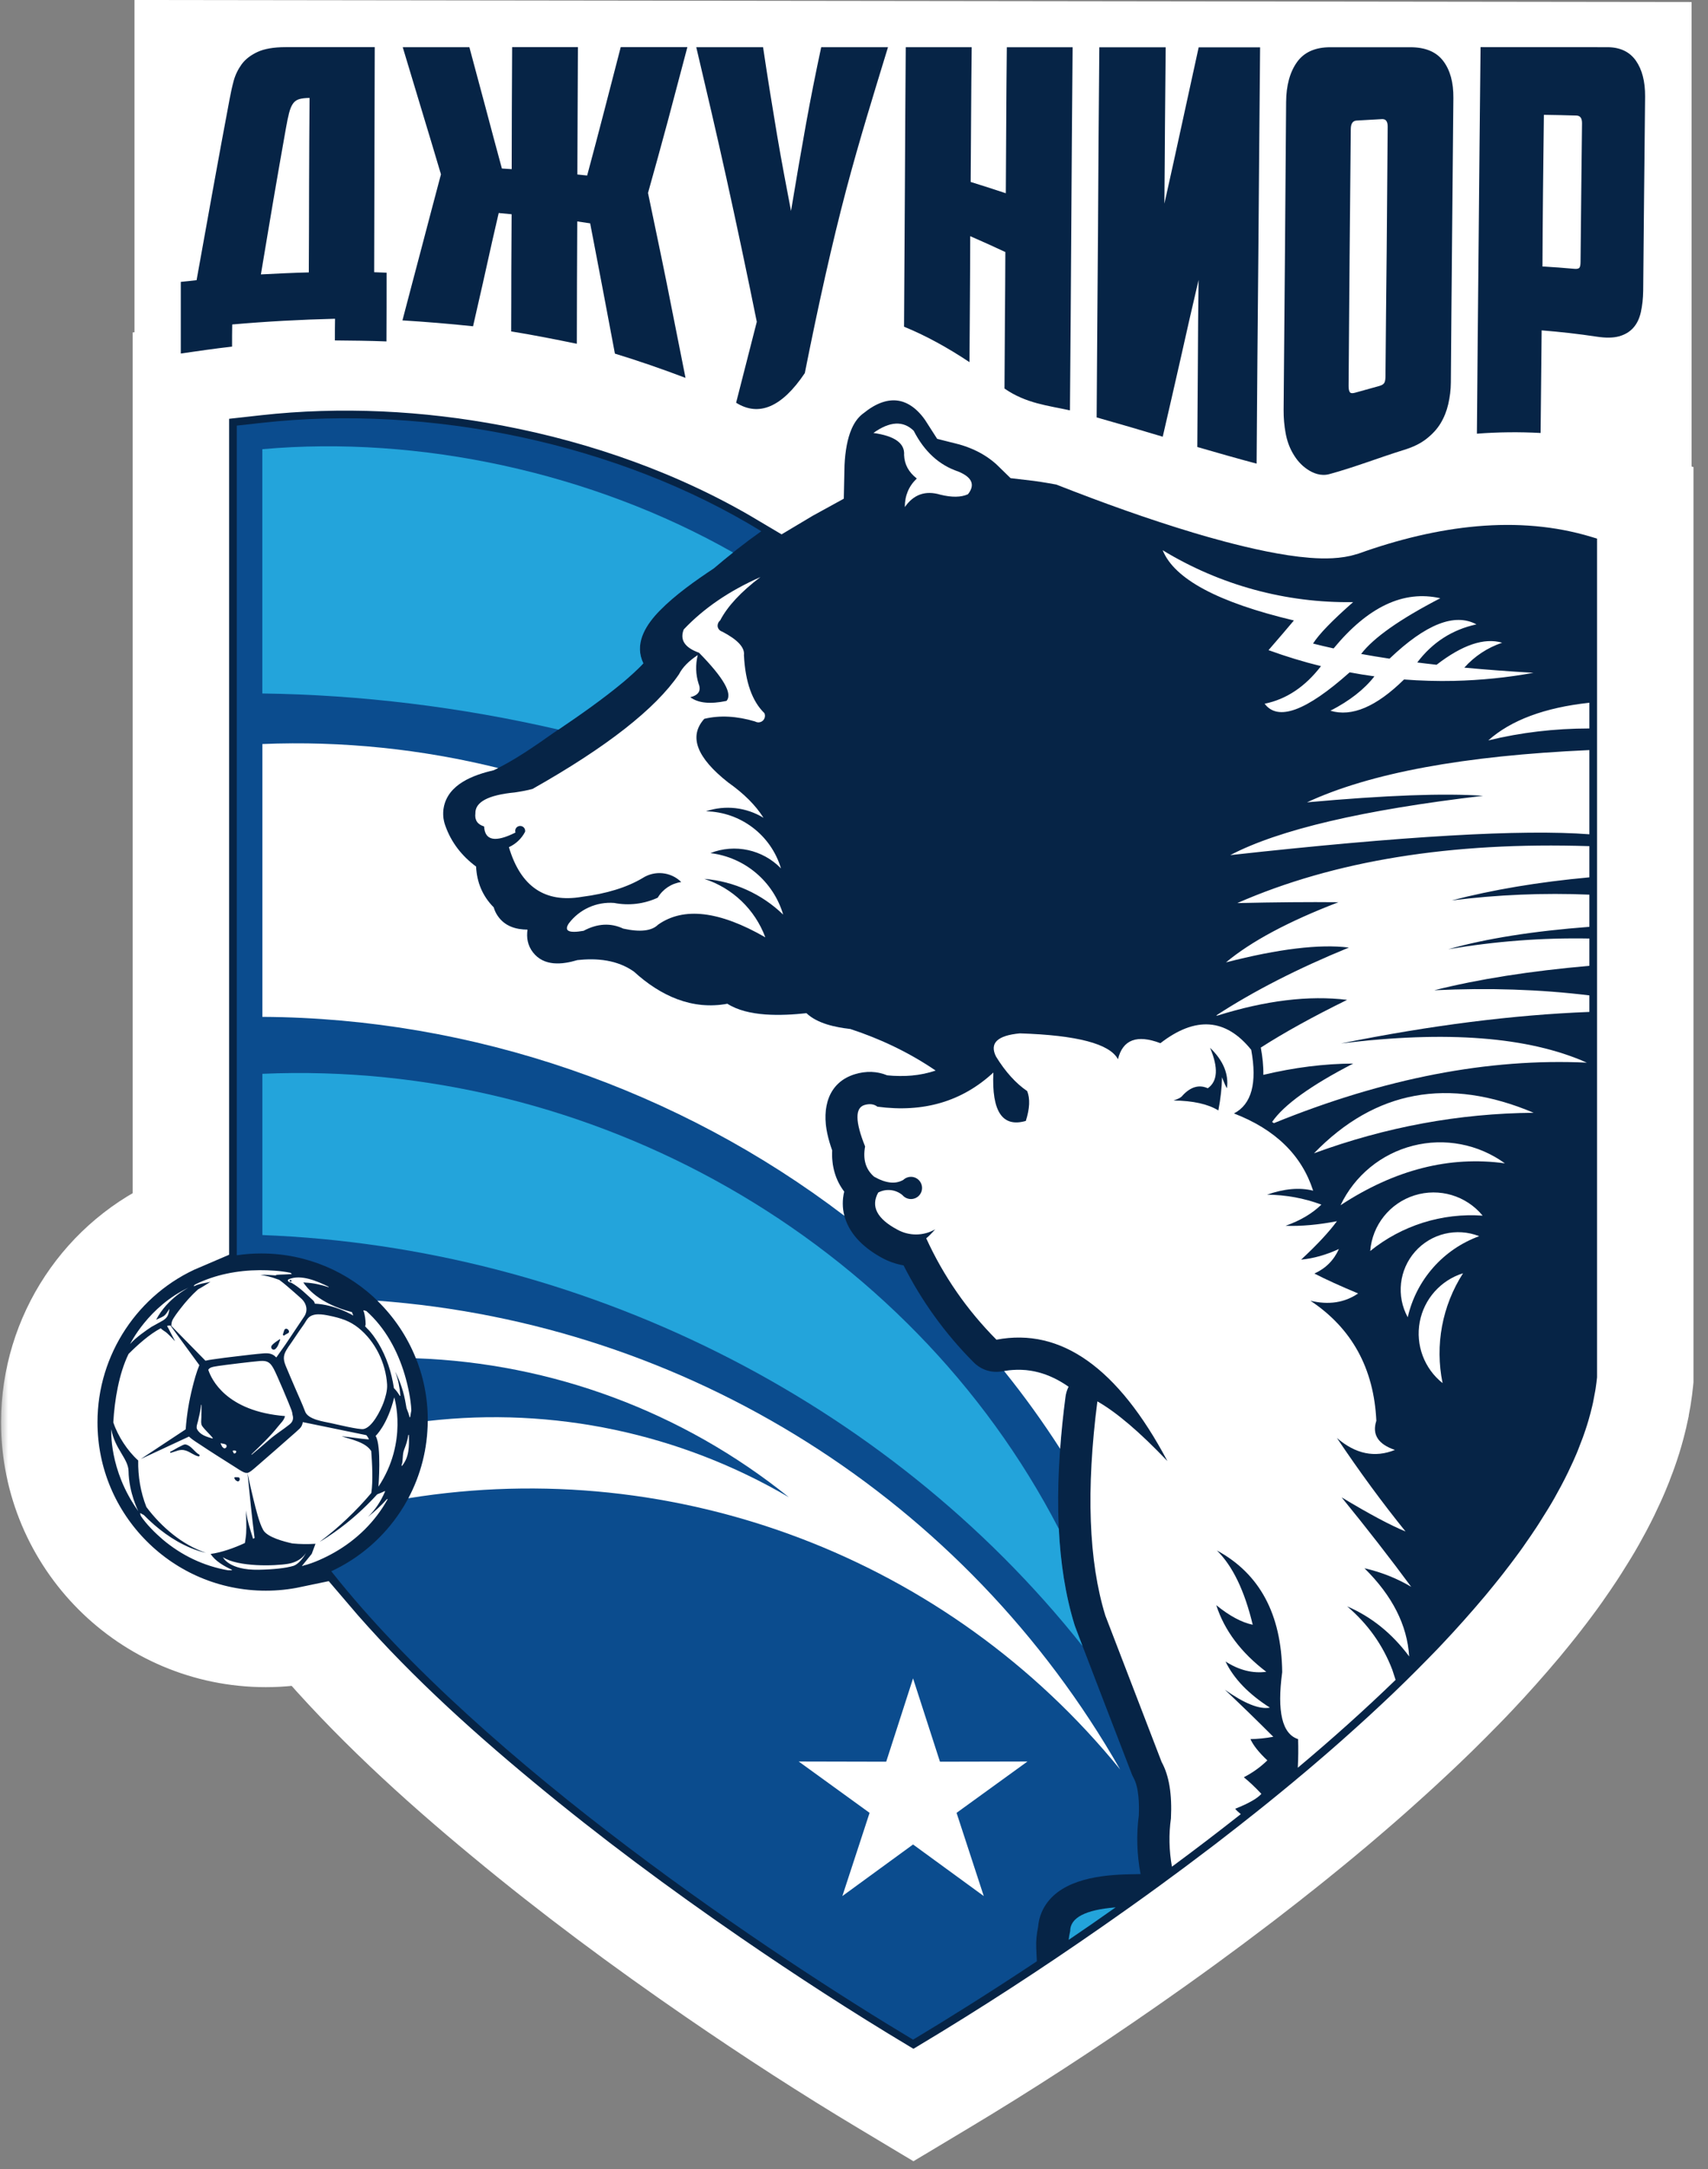 <svg width="104" height="132" viewBox="0 0 104 132" fill="none" xmlns="http://www.w3.org/2000/svg">
<rect x="0" y="0" width="104" height="132" fill="#808080" stroke="none"/>
<path d="M103 0.125V33.207L8.188 31.465V0L103 0.125Z" fill="white"/>
<mask id="path-2-outside-1_501_984" maskUnits="userSpaceOnUse" x="0" y="18.428" width="104" height="114" fill="black">
<rect fill="white" y="18.428" width="104" height="114"/>
<path fill-rule="evenodd" clip-rule="evenodd" d="M18.912 99.454C18.016 99.642 17.103 99.738 16.187 99.738C8.905 99.738 3 93.833 3 86.551C3 81.241 6.189 76.469 11.015 74.417V22.859L15.555 22.354C20.732 21.777 26.037 22.047 31.15 23.018C36.878 24.105 42.557 26.111 47.584 29.1C47.879 28.923 48.175 28.755 48.477 28.59C48.52 26.421 49.007 24.117 50.862 22.766C53.674 20.545 57.002 21.145 58.912 24.143C60.405 24.517 61.768 25.218 62.869 26.297C63.519 26.372 64.168 26.476 64.811 26.595L65.13 26.653L65.432 26.772C68.104 27.821 70.823 28.804 73.575 29.627C75.311 30.146 80.03 31.471 81.764 30.914C86.892 29.085 92.46 28.259 97.765 29.868L100.18 30.601V83.966L100.162 84.139C100.136 84.4 100.102 84.664 100.061 84.922C100.049 84.986 100.041 85.047 100.032 85.111C99.989 85.363 99.942 85.612 99.893 85.861V85.864C99.838 86.125 99.774 86.386 99.707 86.647C99.69 86.708 99.675 86.772 99.658 86.835C99.591 87.079 99.525 87.32 99.449 87.56L99.441 87.586C99.362 87.841 99.275 88.094 99.186 88.346C99.165 88.407 99.142 88.47 99.119 88.531C99.032 88.769 98.939 89.007 98.846 89.244L98.844 89.253C98.742 89.511 98.629 89.769 98.516 90.024C98.49 90.085 98.461 90.143 98.435 90.204C98.328 90.442 98.217 90.676 98.104 90.911L98.099 90.92C97.974 91.181 97.841 91.436 97.707 91.691L97.626 91.845C97.501 92.079 97.371 92.311 97.243 92.543L97.232 92.564C97.09 92.819 96.942 93.065 96.791 93.314C96.756 93.372 96.722 93.43 96.684 93.488C96.545 93.717 96.403 93.943 96.258 94.169L96.246 94.19C96.087 94.442 95.921 94.691 95.753 94.938L95.649 95.094C95.492 95.323 95.336 95.549 95.177 95.775L95.162 95.799C94.988 96.048 94.805 96.294 94.623 96.538L94.507 96.694C94.342 96.918 94.174 97.135 94.005 97.352L93.971 97.399C93.785 97.642 93.594 97.88 93.402 98.118L93.272 98.28C93.098 98.497 92.921 98.709 92.744 98.924L92.701 98.976C92.504 99.213 92.301 99.451 92.098 99.683L91.953 99.851C91.773 100.06 91.591 100.266 91.408 100.471L91.344 100.544C91.138 100.776 90.93 101.005 90.721 101.234L90.556 101.414C90.376 101.611 90.191 101.808 90.008 102.002L89.915 102.101C89.704 102.327 89.492 102.547 89.275 102.767L89.083 102.964C88.903 103.15 88.718 103.335 88.535 103.518L88.425 103.631C88.211 103.849 87.993 104.06 87.776 104.275C87.7 104.347 87.628 104.42 87.553 104.495C87.373 104.672 87.193 104.846 87.01 105.02C86.961 105.066 86.915 105.112 86.866 105.159C86.651 105.362 86.436 105.565 86.222 105.768C86.135 105.849 86.048 105.93 85.961 106.011C85.799 106.165 85.634 106.315 85.468 106.469C85.384 106.547 85.3 106.626 85.216 106.701C85.019 106.881 84.819 107.063 84.619 107.243C84.523 107.33 84.428 107.414 84.335 107.498C84.175 107.64 84.019 107.782 83.859 107.924C83.758 108.014 83.657 108.101 83.558 108.191C83.37 108.356 83.181 108.521 82.993 108.687C82.883 108.782 82.775 108.878 82.665 108.971C82.526 109.09 82.39 109.208 82.251 109.327C82.097 109.461 81.941 109.591 81.787 109.724C81.636 109.852 81.483 109.98 81.332 110.11C81.21 110.211 81.088 110.313 80.966 110.414C80.848 110.513 80.729 110.614 80.61 110.713C80.404 110.884 80.201 111.052 79.995 111.22C79.882 111.313 79.766 111.406 79.653 111.499C79.514 111.612 79.375 111.728 79.236 111.838C79.14 111.913 79.047 111.988 78.958 112.064C78.7 112.27 78.445 112.475 78.186 112.681L77.972 112.849C77.813 112.977 77.65 113.104 77.491 113.229L77.294 113.386C76.978 113.632 76.662 113.878 76.346 114.122L76.276 114.177C76.099 114.313 75.923 114.45 75.746 114.586L75.636 114.67C75.094 115.081 74.551 115.493 74.006 115.899L73.969 115.928C72.888 116.731 71.8 117.528 70.702 118.308L70.348 118.56C70.203 118.662 70.058 118.763 69.916 118.864L69.554 119.12C69.368 119.25 69.186 119.378 69 119.508L68.78 119.662C65.061 122.253 61.258 124.729 57.367 127.056L55.619 128.103L53.871 127.056C50.32 124.932 46.847 122.679 43.438 120.337C39.035 117.311 34.733 114.122 30.62 110.71C26.454 107.266 22.408 103.564 18.912 99.454Z"/>
</mask>
<path fill-rule="evenodd" clip-rule="evenodd" d="M18.912 99.454C18.016 99.642 17.103 99.738 16.187 99.738C8.905 99.738 3 93.833 3 86.551C3 81.241 6.189 76.469 11.015 74.417V22.859L15.555 22.354C20.732 21.777 26.037 22.047 31.15 23.018C36.878 24.105 42.557 26.111 47.584 29.1C47.879 28.923 48.175 28.755 48.477 28.59C48.52 26.421 49.007 24.117 50.862 22.766C53.674 20.545 57.002 21.145 58.912 24.143C60.405 24.517 61.768 25.218 62.869 26.297C63.519 26.372 64.168 26.476 64.811 26.595L65.13 26.653L65.432 26.772C68.104 27.821 70.823 28.804 73.575 29.627C75.311 30.146 80.03 31.471 81.764 30.914C86.892 29.085 92.46 28.259 97.765 29.868L100.18 30.601V83.966L100.162 84.139C100.136 84.4 100.102 84.664 100.061 84.922C100.049 84.986 100.041 85.047 100.032 85.111C99.989 85.363 99.942 85.612 99.893 85.861V85.864C99.838 86.125 99.774 86.386 99.707 86.647C99.69 86.708 99.675 86.772 99.658 86.835C99.591 87.079 99.525 87.32 99.449 87.56L99.441 87.586C99.362 87.841 99.275 88.094 99.186 88.346C99.165 88.407 99.142 88.47 99.119 88.531C99.032 88.769 98.939 89.007 98.846 89.244L98.844 89.253C98.742 89.511 98.629 89.769 98.516 90.024C98.49 90.085 98.461 90.143 98.435 90.204C98.328 90.442 98.217 90.676 98.104 90.911L98.099 90.92C97.974 91.181 97.841 91.436 97.707 91.691L97.626 91.845C97.501 92.079 97.371 92.311 97.243 92.543L97.232 92.564C97.09 92.819 96.942 93.065 96.791 93.314C96.756 93.372 96.722 93.43 96.684 93.488C96.545 93.717 96.403 93.943 96.258 94.169L96.246 94.19C96.087 94.442 95.921 94.691 95.753 94.938L95.649 95.094C95.492 95.323 95.336 95.549 95.177 95.775L95.162 95.799C94.988 96.048 94.805 96.294 94.623 96.538L94.507 96.694C94.342 96.918 94.174 97.135 94.005 97.352L93.971 97.399C93.785 97.642 93.594 97.88 93.402 98.118L93.272 98.28C93.098 98.497 92.921 98.709 92.744 98.924L92.701 98.976C92.504 99.213 92.301 99.451 92.098 99.683L91.953 99.851C91.773 100.06 91.591 100.266 91.408 100.471L91.344 100.544C91.138 100.776 90.93 101.005 90.721 101.234L90.556 101.414C90.376 101.611 90.191 101.808 90.008 102.002L89.915 102.101C89.704 102.327 89.492 102.547 89.275 102.767L89.083 102.964C88.903 103.15 88.718 103.335 88.535 103.518L88.425 103.631C88.211 103.849 87.993 104.06 87.776 104.275C87.7 104.347 87.628 104.42 87.553 104.495C87.373 104.672 87.193 104.846 87.01 105.02C86.961 105.066 86.915 105.112 86.866 105.159C86.651 105.362 86.436 105.565 86.222 105.768C86.135 105.849 86.048 105.93 85.961 106.011C85.799 106.165 85.634 106.315 85.468 106.469C85.384 106.547 85.3 106.626 85.216 106.701C85.019 106.881 84.819 107.063 84.619 107.243C84.523 107.33 84.428 107.414 84.335 107.498C84.175 107.64 84.019 107.782 83.859 107.924C83.758 108.014 83.657 108.101 83.558 108.191C83.37 108.356 83.181 108.521 82.993 108.687C82.883 108.782 82.775 108.878 82.665 108.971C82.526 109.09 82.39 109.208 82.251 109.327C82.097 109.461 81.941 109.591 81.787 109.724C81.636 109.852 81.483 109.98 81.332 110.11C81.21 110.211 81.088 110.313 80.966 110.414C80.848 110.513 80.729 110.614 80.61 110.713C80.404 110.884 80.201 111.052 79.995 111.22C79.882 111.313 79.766 111.406 79.653 111.499C79.514 111.612 79.375 111.728 79.236 111.838C79.14 111.913 79.047 111.988 78.958 112.064C78.7 112.27 78.445 112.475 78.186 112.681L77.972 112.849C77.813 112.977 77.65 113.104 77.491 113.229L77.294 113.386C76.978 113.632 76.662 113.878 76.346 114.122L76.276 114.177C76.099 114.313 75.923 114.45 75.746 114.586L75.636 114.67C75.094 115.081 74.551 115.493 74.006 115.899L73.969 115.928C72.888 116.731 71.8 117.528 70.702 118.308L70.348 118.56C70.203 118.662 70.058 118.763 69.916 118.864L69.554 119.12C69.368 119.25 69.186 119.378 69 119.508L68.78 119.662C65.061 122.253 61.258 124.729 57.367 127.056L55.619 128.103L53.871 127.056C50.32 124.932 46.847 122.679 43.438 120.337C39.035 117.311 34.733 114.122 30.62 110.71C26.454 107.266 22.408 103.564 18.912 99.454Z" fill="#062446"/>
<path fill-rule="evenodd" clip-rule="evenodd" d="M18.912 99.454C18.016 99.642 17.103 99.738 16.187 99.738C8.905 99.738 3 93.833 3 86.551C3 81.241 6.189 76.469 11.015 74.417V22.859L15.555 22.354C20.732 21.777 26.037 22.047 31.15 23.018C36.878 24.105 42.557 26.111 47.584 29.1C47.879 28.923 48.175 28.755 48.477 28.59C48.52 26.421 49.007 24.117 50.862 22.766C53.674 20.545 57.002 21.145 58.912 24.143C60.405 24.517 61.768 25.218 62.869 26.297C63.519 26.372 64.168 26.476 64.811 26.595L65.13 26.653L65.432 26.772C68.104 27.821 70.823 28.804 73.575 29.627C75.311 30.146 80.03 31.471 81.764 30.914C86.892 29.085 92.46 28.259 97.765 29.868L100.18 30.601V83.966L100.162 84.139C100.136 84.4 100.102 84.664 100.061 84.922C100.049 84.986 100.041 85.047 100.032 85.111C99.989 85.363 99.942 85.612 99.893 85.861V85.864C99.838 86.125 99.774 86.386 99.707 86.647C99.69 86.708 99.675 86.772 99.658 86.835C99.591 87.079 99.525 87.32 99.449 87.56L99.441 87.586C99.362 87.841 99.275 88.094 99.186 88.346C99.165 88.407 99.142 88.47 99.119 88.531C99.032 88.769 98.939 89.007 98.846 89.244L98.844 89.253C98.742 89.511 98.629 89.769 98.516 90.024C98.49 90.085 98.461 90.143 98.435 90.204C98.328 90.442 98.217 90.676 98.104 90.911L98.099 90.92C97.974 91.181 97.841 91.436 97.707 91.691L97.626 91.845C97.501 92.079 97.371 92.311 97.243 92.543L97.232 92.564C97.09 92.819 96.942 93.065 96.791 93.314C96.756 93.372 96.722 93.43 96.684 93.488C96.545 93.717 96.403 93.943 96.258 94.169L96.246 94.19C96.087 94.442 95.921 94.691 95.753 94.938L95.649 95.094C95.492 95.323 95.336 95.549 95.177 95.775L95.162 95.799C94.988 96.048 94.805 96.294 94.623 96.538L94.507 96.694C94.342 96.918 94.174 97.135 94.005 97.352L93.971 97.399C93.785 97.642 93.594 97.88 93.402 98.118L93.272 98.28C93.098 98.497 92.921 98.709 92.744 98.924L92.701 98.976C92.504 99.213 92.301 99.451 92.098 99.683L91.953 99.851C91.773 100.06 91.591 100.266 91.408 100.471L91.344 100.544C91.138 100.776 90.93 101.005 90.721 101.234L90.556 101.414C90.376 101.611 90.191 101.808 90.008 102.002L89.915 102.101C89.704 102.327 89.492 102.547 89.275 102.767L89.083 102.964C88.903 103.15 88.718 103.335 88.535 103.518L88.425 103.631C88.211 103.849 87.993 104.06 87.776 104.275C87.7 104.347 87.628 104.42 87.553 104.495C87.373 104.672 87.193 104.846 87.01 105.02C86.961 105.066 86.915 105.112 86.866 105.159C86.651 105.362 86.436 105.565 86.222 105.768C86.135 105.849 86.048 105.93 85.961 106.011C85.799 106.165 85.634 106.315 85.468 106.469C85.384 106.547 85.3 106.626 85.216 106.701C85.019 106.881 84.819 107.063 84.619 107.243C84.523 107.33 84.428 107.414 84.335 107.498C84.175 107.64 84.019 107.782 83.859 107.924C83.758 108.014 83.657 108.101 83.558 108.191C83.37 108.356 83.181 108.521 82.993 108.687C82.883 108.782 82.775 108.878 82.665 108.971C82.526 109.09 82.39 109.208 82.251 109.327C82.097 109.461 81.941 109.591 81.787 109.724C81.636 109.852 81.483 109.98 81.332 110.11C81.21 110.211 81.088 110.313 80.966 110.414C80.848 110.513 80.729 110.614 80.61 110.713C80.404 110.884 80.201 111.052 79.995 111.22C79.882 111.313 79.766 111.406 79.653 111.499C79.514 111.612 79.375 111.728 79.236 111.838C79.14 111.913 79.047 111.988 78.958 112.064C78.7 112.27 78.445 112.475 78.186 112.681L77.972 112.849C77.813 112.977 77.65 113.104 77.491 113.229L77.294 113.386C76.978 113.632 76.662 113.878 76.346 114.122L76.276 114.177C76.099 114.313 75.923 114.45 75.746 114.586L75.636 114.67C75.094 115.081 74.551 115.493 74.006 115.899L73.969 115.928C72.888 116.731 71.8 117.528 70.702 118.308L70.348 118.56C70.203 118.662 70.058 118.763 69.916 118.864L69.554 119.12C69.368 119.25 69.186 119.378 69 119.508L68.78 119.662C65.061 122.253 61.258 124.729 57.367 127.056L55.619 128.103L53.871 127.056C50.32 124.932 46.847 122.679 43.438 120.337C39.035 117.311 34.733 114.122 30.62 110.71C26.454 107.266 22.408 103.564 18.912 99.454Z" stroke="white" stroke-width="5.871" mask="url(#path-2-outside-1_501_984)"/>
<path fill-rule="evenodd" clip-rule="evenodd" d="M55.596 124.126C57.619 122.914 60.222 121.291 63.133 119.357L63.095 118.531C63.078 118.105 63.124 117.679 63.211 117.261C63.251 116.78 63.402 116.325 63.672 115.919C64.712 114.342 67.089 114.09 68.826 114.061L69.449 114.049C69.226 112.869 69.185 111.669 69.342 110.478C69.371 109.788 69.348 108.779 69.017 108.179C68.974 108.101 68.936 108.02 68.904 107.936C67.756 104.964 66.611 101.99 65.472 99.013C65.457 98.973 65.443 98.929 65.428 98.888C64.095 94.555 64.301 89.482 64.875 85.026C64.904 84.803 64.968 84.589 65.066 84.391C63.875 83.557 62.559 83.162 61.042 83.449C60.396 83.574 59.747 83.371 59.283 82.904C57.552 81.165 56.123 79.188 55.019 77.008C54.561 76.927 54.117 76.773 53.709 76.55C52.72 76.017 51.792 75.22 51.45 74.112C51.285 73.576 51.279 73.034 51.404 72.512C50.859 71.796 50.624 70.93 50.673 70.013C50.552 69.677 50.45 69.335 50.375 68.987C50.044 67.457 50.398 65.859 52.077 65.361C52.726 65.167 53.407 65.178 54.022 65.436C55.056 65.538 56.042 65.462 56.97 65.146C55.372 64.059 53.63 63.227 51.778 62.619C50.876 62.514 49.778 62.297 49.105 61.656C47.569 61.819 45.551 61.885 44.29 61.082C42.163 61.482 40.229 60.615 38.6 59.126C37.588 58.412 36.356 58.294 35.15 58.427C34.226 58.702 33.124 58.818 32.452 57.957C32.121 57.534 32.046 57.05 32.118 56.572C31.402 56.566 30.715 56.363 30.289 55.714C30.185 55.557 30.109 55.389 30.06 55.215C29.379 54.537 29.025 53.681 28.987 52.734C28.135 52.102 27.48 51.278 27.112 50.243C26.984 49.887 26.947 49.51 27.016 49.139C27.28 47.724 28.808 47.159 30.054 46.872C31.277 46.304 32.596 45.382 33.686 44.614L33.698 44.605L33.71 44.597C35.156 43.626 36.643 42.596 37.982 41.477C38.214 41.28 38.8 40.779 39.174 40.364C39.142 40.298 39.113 40.228 39.087 40.159C38.669 39.016 39.4 37.947 40.162 37.164C41.102 36.199 42.342 35.326 43.467 34.581C44.392 33.796 45.354 33.036 46.354 32.329C37.666 26.989 26.167 24.592 15.931 25.734L14.418 25.902V76.391C14.905 76.318 15.401 76.281 15.908 76.281C21.509 76.281 26.048 80.82 26.048 86.421C26.048 90.496 23.642 94.01 20.172 95.621C29.431 107.356 47.322 119.174 55.596 124.126Z" fill="#0B4C8E"/>
<path fill-rule="evenodd" clip-rule="evenodd" d="M67.931 116.074C66.085 116.222 65.163 116.706 65.163 117.518C65.12 117.712 65.088 117.892 65.07 118.054C66.007 117.422 66.96 116.761 67.931 116.074Z" fill="#23A4DB"/>
<path fill-rule="evenodd" clip-rule="evenodd" d="M96.776 50.772V45.647C89.149 45.986 83.418 47.044 79.583 48.827C84.374 48.395 87.949 48.262 90.303 48.43C83.006 49.285 77.875 50.488 74.91 52.039C85.424 50.879 92.712 50.456 96.776 50.772ZM96.776 61.582V60.576C93.772 60.208 90.624 60.106 87.334 60.263C90.004 59.59 93.152 59.094 96.776 58.776V57.115C93.917 57.062 91.05 57.28 88.184 57.767C90.514 57.112 93.378 56.66 96.776 56.404V54.445C93.99 54.329 91.195 54.445 88.395 54.796C90.897 54.143 93.691 53.674 96.776 53.392V51.494C88.381 51.221 81.235 52.375 75.339 54.958C77.638 54.906 79.69 54.888 81.496 54.906C78.458 56.071 76.177 57.291 74.649 58.567C77.849 57.744 80.345 57.442 82.134 57.665C79.032 58.935 76.339 60.309 74.055 61.796L74.118 61.808C77.067 60.883 79.702 60.564 82.026 60.848C79.957 61.863 78.203 62.831 76.768 63.753L76.774 63.779C76.87 64.298 76.936 64.86 76.925 65.411C78.809 64.962 80.632 64.733 82.397 64.724C79.82 66.052 78.174 67.237 77.458 68.278L77.568 68.35C84.293 65.614 90.645 64.388 96.622 64.669C93.088 63.095 88.1 62.703 81.655 63.501C87.094 62.402 92.135 61.761 96.776 61.582ZM80.009 70.185C84.395 68.576 88.853 67.756 93.384 67.719C88.186 65.524 83.728 66.347 80.009 70.185ZM81.626 73.345C82.484 71.542 84.099 70.217 86.033 69.725C87.966 69.232 90.019 69.626 91.633 70.797C88.265 70.33 84.928 71.18 81.626 73.345ZM83.432 76.131C83.557 74.557 84.624 73.218 86.131 72.745C87.636 72.272 89.279 72.762 90.279 73.98C87.807 73.803 85.36 74.574 83.432 76.131ZM90.068 75.229C88.697 74.69 87.137 75.067 86.163 76.171C85.189 77.276 85.009 78.873 85.717 80.163C86.236 77.888 87.873 76.029 90.068 75.229ZM89.085 77.485C87.723 77.911 86.708 79.053 86.447 80.453C86.186 81.853 86.723 83.285 87.839 84.172C87.363 81.865 87.812 79.465 89.085 77.485ZM55.05 27.689C55.102 26.976 54.479 26.529 53.18 26.349C54.181 25.634 54.998 25.59 55.636 26.216C56.285 27.483 57.19 28.309 58.355 28.698C59.193 29.045 59.39 29.506 58.94 30.077C58.52 30.269 57.958 30.277 57.256 30.104C56.352 29.834 55.63 30.086 55.094 30.86C55.094 30.161 55.337 29.582 55.824 29.121C55.328 28.735 55.07 28.26 55.05 27.689ZM78.786 37.759C74.171 36.663 71.507 35.24 70.796 33.486C74.287 35.611 78.307 36.707 82.392 36.643C81.116 37.762 80.305 38.603 79.951 39.165C80.354 39.267 80.768 39.365 81.203 39.461C83.302 36.919 85.467 35.901 87.7 36.406C85.241 37.678 83.635 38.809 82.879 39.797C83.432 39.899 84.009 39.994 84.609 40.084C86.812 37.98 88.575 37.284 89.9 37.997C88.421 38.319 87.221 39.093 86.296 40.316C86.682 40.365 87.073 40.412 87.473 40.455C89.044 39.243 90.375 38.794 91.465 39.113C90.566 39.42 89.798 39.925 89.163 40.629C90.488 40.754 91.894 40.858 93.375 40.945C91.778 41.235 90.161 41.397 88.549 41.435C87.528 41.458 86.508 41.429 85.491 41.351C83.801 43.012 82.308 43.644 81.009 43.252C82.18 42.65 83.073 41.951 83.688 41.16C83.183 41.09 82.682 41.012 82.18 40.916C79.539 43.27 77.814 43.908 77.003 42.826C78.328 42.557 79.47 41.794 80.435 40.539C79.357 40.273 78.29 39.948 77.24 39.565C77.887 38.82 78.4 38.22 78.786 37.759ZM43.849 37.759C44.298 36.895 45.119 36.014 46.304 35.118C44.409 35.953 42.852 37.017 41.634 38.304C41.382 38.936 41.692 39.412 42.562 39.722C44.064 41.249 44.62 42.226 44.235 42.655C43.246 42.864 42.51 42.789 42.032 42.429C42.539 42.305 42.707 42.029 42.536 41.606C42.359 41.041 42.342 40.461 42.484 39.867C41.936 40.226 41.556 40.615 41.342 41.035C39.904 43.142 36.93 45.47 32.425 48.012C32.126 48.093 31.767 48.163 31.349 48.224C29.729 48.38 28.929 48.807 28.946 49.496C28.894 49.908 29.074 50.172 29.477 50.294C29.523 51.158 30.161 51.282 31.387 50.665C31.346 50.546 31.384 50.41 31.483 50.331C31.581 50.253 31.721 50.242 31.831 50.308C31.941 50.375 31.996 50.499 31.97 50.624C31.755 51.036 31.41 51.363 30.987 51.555C31.7 53.955 33.181 54.964 35.431 54.578C36.941 54.384 38.17 54.004 39.121 53.439C39.866 52.955 40.849 53.053 41.481 53.677C40.884 53.761 40.356 54.111 40.049 54.63C39.22 55.013 38.292 55.126 37.394 54.949C36.321 54.868 35.28 55.338 34.634 56.196C34.329 56.657 34.628 56.804 35.535 56.645C36.376 56.196 37.182 56.152 37.95 56.512C38.976 56.738 39.684 56.657 40.072 56.271C41.626 55.178 43.803 55.433 46.6 57.042C45.971 55.349 44.603 54.039 42.884 53.485C44.69 53.633 46.386 54.401 47.687 55.659C47.09 53.639 45.348 52.169 43.255 51.917C44.745 51.331 46.438 51.7 47.554 52.848C46.948 50.821 45.104 49.415 42.988 49.372C44.156 48.98 45.441 49.126 46.49 49.769C46.014 49.01 45.298 48.294 44.342 47.621C42.411 46.102 41.924 44.809 42.884 43.745C43.826 43.519 44.858 43.574 45.974 43.905C46.125 43.992 46.313 43.977 46.444 43.861C46.574 43.745 46.615 43.56 46.545 43.4C45.797 42.676 45.38 41.499 45.298 39.87C45.359 39.409 44.919 38.93 43.974 38.438C43.832 38.394 43.724 38.278 43.698 38.133C43.681 37.997 43.736 37.849 43.849 37.759ZM96.776 44.331V42.766C94.054 43.061 92.001 43.827 90.621 45.059C92.604 44.574 94.657 44.334 96.776 44.331Z" fill="white"/>
<path fill-rule="evenodd" clip-rule="evenodd" d="M72.005 66.67C71.933 66.777 71.753 66.879 71.46 66.972C72.646 66.986 73.556 67.189 74.185 67.577C74.322 66.867 74.397 66.195 74.409 65.56C74.533 65.887 74.632 66.111 74.71 66.227C74.823 65.354 74.481 64.534 73.681 63.766C74.194 64.98 74.148 65.8 73.542 66.227C73.011 65.989 72.498 66.137 72.005 66.67ZM71.359 113.599C72.75 112.573 74.153 111.503 75.551 110.402C75.385 110.265 75.272 110.158 75.212 110.074C76.026 109.752 76.556 109.448 76.806 109.167C76.415 108.752 76.058 108.416 75.736 108.158C76.287 107.871 76.762 107.529 77.168 107.129C76.655 106.648 76.313 106.219 76.139 105.836C76.6 105.827 77.064 105.781 77.531 105.694C76.528 104.691 75.548 103.737 74.582 102.83C75.782 103.676 76.696 104.039 77.325 103.92C76.02 103.088 75.122 102.154 74.623 101.114C75.449 101.641 76.275 101.85 77.104 101.74C75.574 100.577 74.556 99.227 74.058 97.684C74.861 98.337 75.6 98.734 76.278 98.876C75.782 96.806 75.055 95.299 74.098 94.357C76.701 95.766 78.029 98.235 78.073 101.76C77.748 104.166 78.07 105.523 79.041 105.836C79.061 106.395 79.055 106.975 79.023 107.578C81.09 105.845 83.096 104.053 84.978 102.23C84.914 102.027 84.844 101.821 84.775 101.609C84.198 100.108 83.285 98.824 82.029 97.757C83.511 98.395 84.769 99.409 85.804 100.804C85.688 98.905 84.783 97.116 83.082 95.438C84.105 95.673 85.056 96.05 85.928 96.568C84.644 94.829 83.233 93.014 81.69 91.122C83.374 92.136 84.673 92.829 85.583 93.2C84.183 91.469 82.789 89.571 81.406 87.51C82.54 88.489 83.714 88.73 84.937 88.237C83.911 87.889 83.534 87.298 83.806 86.463C83.653 83.269 82.314 80.834 79.792 79.158C80.905 79.425 81.873 79.277 82.696 78.715C81.638 78.274 80.751 77.871 80.032 77.503C80.719 77.193 81.218 76.694 81.525 76.01C80.737 76.372 79.968 76.587 79.226 76.656C80.203 75.749 80.931 74.966 81.406 74.317C80.281 74.537 79.238 74.63 78.278 74.598C79.189 74.274 79.913 73.842 80.458 73.308C79.4 72.914 78.299 72.714 77.151 72.703C78.206 72.334 79.139 72.256 79.957 72.459C79.261 70.299 77.655 68.731 75.136 67.76C76.209 67.204 76.559 65.911 76.186 63.887C74.638 61.968 72.794 61.832 70.657 63.484C69.228 62.942 68.365 63.267 68.072 64.461C67.576 63.522 65.585 62.997 62.1 62.887C60.723 63.015 60.239 63.484 60.648 64.299C61.219 65.227 61.854 65.928 62.544 66.398C62.729 66.856 62.703 67.462 62.462 68.215C61.039 68.627 60.378 67.647 60.486 65.27C58.584 67.032 56.23 67.725 53.424 67.348C53.221 67.189 52.957 67.154 52.636 67.247C52.056 67.424 52.07 68.261 52.676 69.769C52.531 70.552 52.711 71.163 53.221 71.607C53.94 72.016 54.537 72.079 55.007 71.798C55.21 71.61 55.508 71.563 55.758 71.682C56.007 71.801 56.16 72.062 56.143 72.337C56.126 72.615 55.94 72.853 55.676 72.937C55.413 73.024 55.123 72.937 54.946 72.726C54.531 72.381 53.949 72.32 53.473 72.575C53.007 73.416 53.398 74.169 54.644 74.833C55.363 75.23 56.233 75.222 56.943 74.813C56.723 75.062 56.54 75.245 56.398 75.358C57.45 77.662 58.88 79.723 60.674 81.529C64.605 80.781 68.075 83.243 71.084 88.916C69.399 87.147 67.976 85.939 66.819 85.283C66.127 90.666 66.286 95.009 67.303 98.316C68.46 101.328 69.602 104.302 70.733 107.233C71.185 108.051 71.373 109.193 71.298 110.662C71.162 111.628 71.182 112.608 71.359 113.599Z" fill="white"/>
<path fill-rule="evenodd" clip-rule="evenodd" d="M26.046 86.478C33.679 85.599 41.395 87.225 48.034 91.116C41.572 85.912 33.603 82.95 25.324 82.66C24.791 81.329 23.985 80.138 22.976 79.155C41.848 80.538 58.812 91.223 68.204 107.682C57.742 94.82 41.213 88.536 24.866 91.177C25.611 89.773 26.038 88.173 26.046 86.478Z" fill="white"/>
<path fill-rule="evenodd" clip-rule="evenodd" d="M55.596 102.14L57.234 107.21L62.562 107.198L58.245 110.323L59.901 115.387L55.596 112.248L51.291 115.387L52.949 110.323L48.633 107.198L53.961 107.21L55.596 102.14Z" fill="white"/>
<path fill-rule="evenodd" clip-rule="evenodd" d="M10.433 80.69C10.433 80.591 10.447 80.469 10.485 80.377C10.554 80.2 10.838 79.829 10.957 79.675C11.285 79.246 11.653 78.829 12.059 78.466C12.317 78.327 12.566 78.165 12.815 78.008C12.494 78.087 12.131 78.113 11.833 78.269H11.821C11.812 78.272 11.804 78.266 11.801 78.26C11.798 78.252 11.798 78.243 11.807 78.237L11.885 78.168C13.097 77.568 14.459 77.307 15.804 77.298C16.39 77.295 17.103 77.333 17.677 77.457C17.68 77.457 17.683 77.46 17.685 77.46L17.749 77.507C17.755 77.513 17.758 77.521 17.755 77.527C17.752 77.536 17.743 77.539 17.738 77.539C17.593 77.544 17.448 77.553 17.306 77.559C17.169 77.565 16.978 77.565 16.848 77.585C16.827 77.588 16.801 77.605 16.784 77.614C16.778 77.617 16.775 77.617 16.772 77.617C16.465 77.594 16.158 77.57 15.851 77.588C16.193 77.626 16.52 77.713 16.842 77.831C16.891 77.849 16.938 77.866 16.993 77.884C17.007 77.895 17.024 77.904 17.039 77.915C17.309 78.11 17.599 78.371 17.851 78.588C18.03 78.745 18.21 78.901 18.384 79.063L18.387 79.066C18.671 79.347 18.758 79.765 18.526 80.113L17.387 81.814L16.836 82.594C16.833 82.6 16.827 82.6 16.822 82.603C16.816 82.603 16.81 82.6 16.807 82.597C16.601 82.368 16.34 82.339 16.05 82.362C15.534 82.403 15.01 82.469 14.497 82.53C13.966 82.591 13.43 82.655 12.902 82.736C12.775 82.757 12.644 82.774 12.52 82.806C12.514 82.806 12.505 82.806 12.502 82.8L10.45 80.707C10.433 80.704 10.43 80.698 10.433 80.69ZM24.935 86.244C24.901 86.067 24.822 85.864 24.753 85.696C24.738 85.615 24.724 85.531 24.709 85.45C24.599 84.771 24.387 84.113 24.077 83.499C24.077 83.499 24.072 83.499 24.072 83.501C24.251 83.962 24.338 84.441 24.379 84.931C24.379 84.939 24.373 84.948 24.367 84.951C24.358 84.954 24.35 84.951 24.344 84.942C24.251 84.794 24.121 84.6 23.99 84.481C23.988 84.478 23.985 84.475 23.985 84.47C23.84 83.516 23.535 82.571 23.037 81.742C22.863 81.455 22.605 81.078 22.355 80.846L22.234 80.716C22.228 80.71 22.228 80.698 22.234 80.69C22.26 80.663 22.263 80.606 22.263 80.571C22.263 80.356 22.216 79.962 22.129 79.768C22.126 79.762 22.126 79.753 22.132 79.748C22.138 79.742 22.144 79.739 22.152 79.742L22.303 79.782C22.306 79.782 22.309 79.785 22.312 79.788C23.46 80.811 24.208 82.197 24.643 83.658C24.837 84.313 25.017 85.139 25.046 85.832L24.976 86.232C24.976 86.241 24.967 86.247 24.959 86.247C24.944 86.258 24.938 86.252 24.935 86.244ZM17.529 82.017C17.529 82.014 17.529 82.011 17.532 82.006C17.857 81.556 18.149 81.084 18.474 80.64C18.573 80.507 18.645 80.348 18.752 80.226C19.057 79.875 19.657 79.988 20.054 80.069C20.729 80.208 21.286 80.377 21.828 80.811C22.851 81.632 23.489 82.951 23.57 84.252C23.593 84.612 23.471 85.038 23.347 85.374C23.17 85.838 22.671 86.861 22.138 86.966C21.871 87.018 20.462 86.673 20.135 86.603C19.7 86.51 18.764 86.386 18.581 85.907C18.401 85.429 18.172 84.939 17.97 84.467C17.778 84.02 17.584 83.571 17.398 83.122C17.207 82.658 17.262 82.414 17.529 82.017ZM14.276 89.966C14.256 89.928 14.288 89.888 14.326 89.896C14.378 89.896 14.43 89.902 14.482 89.902C14.685 89.885 14.598 90.244 14.421 90.128C14.323 90.067 14.326 90.067 14.276 89.966ZM17.019 81.507C17.039 81.493 17.071 81.516 17.059 81.539C16.981 81.736 16.935 81.945 16.769 82.093C16.622 82.226 16.433 82.029 16.552 81.878C16.68 81.719 16.862 81.626 17.019 81.507ZM17.311 81.266C17.271 81.298 17.216 81.249 17.227 81.206C17.251 81.127 17.274 81.052 17.3 80.974C17.396 80.678 17.758 81.04 17.517 81.145C17.445 81.177 17.378 81.217 17.311 81.266ZM10.404 88.412C10.363 88.424 10.337 88.366 10.375 88.345C10.575 88.25 10.757 88.122 10.96 88.029C11.062 87.983 11.201 87.879 11.317 87.908C11.656 87.986 11.833 88.357 12.126 88.519C12.186 88.554 12.146 88.644 12.079 88.629C11.798 88.563 11.578 88.357 11.302 88.273C10.966 88.166 10.717 88.328 10.404 88.412ZM24.005 85.035C24.005 85.035 24.854 87.751 23.043 90.473C23.043 90.473 23.242 87.974 22.871 87.386C22.869 87.386 23.593 86.722 24.005 85.035ZM11.505 78.35C11.505 78.35 10.204 78.982 9.508 80.313C9.659 80.237 9.83 80.182 9.969 80.09C10.122 79.988 10.207 79.805 10.311 79.658C10.311 79.655 10.317 79.658 10.317 79.66C10.259 80.04 10.198 80.208 9.85 80.4C9.641 80.513 9.435 80.635 9.227 80.745C8.948 80.927 8.264 81.394 7.922 81.794C7.919 81.797 9.041 79.495 11.505 78.35ZM6.777 86.98C6.777 86.98 6.615 89.459 8.421 91.963C8.421 91.963 7.847 90.841 7.827 89.525C7.812 88.769 6.986 88.169 6.777 86.98ZM13.575 94.769C13.575 94.769 13.929 95.561 15.749 95.529C16.659 95.511 17.41 95.433 17.88 95.288C18.143 95.201 18.471 94.83 18.642 94.485C18.642 94.485 18.364 95.03 17.549 95.166C16.735 95.305 14.517 95.369 13.575 94.769ZM15.337 88.519C15.697 88.224 16.048 87.919 16.398 87.615C16.793 87.27 17.233 87.006 17.636 86.681C17.854 86.505 17.874 86.305 17.813 86.102C17.807 86.02 17.787 85.931 17.755 85.835C17.636 85.499 16.851 83.638 16.668 83.304C16.482 82.974 16.337 82.785 15.851 82.823C15.361 82.861 13.703 83.064 13.288 83.127C12.905 83.186 12.766 83.217 12.682 83.362C12.876 83.951 13.784 85.89 17.352 86.177C17.306 86.424 17.088 86.612 16.92 86.823C16.445 87.424 15.868 87.963 15.32 88.496C15.3 88.511 15.323 88.531 15.337 88.519ZM12.247 85.502C12.204 85.835 12.134 86.157 12.056 86.484C12.024 86.615 11.928 86.847 11.998 86.974C12.184 87.325 12.578 87.435 12.931 87.54C12.952 87.545 12.963 87.519 12.952 87.505C12.752 87.255 12.502 87.047 12.314 86.789C12.21 86.647 12.262 86.389 12.262 86.226C12.265 85.986 12.268 85.742 12.271 85.502C12.273 85.484 12.247 85.487 12.247 85.502ZM13.082 87.603C13.085 87.603 13.085 87.597 13.082 87.597C13.079 87.6 13.079 87.603 13.082 87.603ZM13.436 87.858C13.523 88 13.476 88.003 13.589 88.102C13.74 88.238 13.905 87.969 13.711 87.89C13.613 87.853 13.566 87.864 13.456 87.829C13.442 87.826 13.43 87.844 13.436 87.858ZM14.172 88.314C14.184 88.337 14.198 88.363 14.207 88.386C14.268 88.583 14.497 88.305 14.317 88.276C14.256 88.264 14.245 88.264 14.184 88.279C14.172 88.282 14.166 88.302 14.172 88.314ZM24.863 87.331C24.817 87.647 24.721 87.934 24.605 88.229C24.483 88.543 24.564 88.87 24.448 89.18C24.443 89.201 24.469 89.215 24.483 89.201C24.927 88.656 24.912 88.003 24.898 87.334C24.898 87.313 24.866 87.311 24.863 87.331ZM17.778 77.976C17.775 77.962 17.767 77.944 17.746 77.933C17.72 77.913 17.694 77.889 17.668 77.869C17.657 77.915 17.645 77.959 17.633 78.005C17.651 78.002 17.668 77.999 17.685 77.997L17.714 77.979L17.778 77.976ZM20.007 78.304C19.317 77.968 18.323 77.527 17.57 77.855C17.523 77.875 17.514 77.953 17.555 77.982C17.613 78.028 17.622 78.037 17.697 78.049H17.7C17.717 78.055 17.732 78.058 17.746 78.066C18.265 78.359 18.694 78.805 19.039 79.113C19.17 79.231 19.167 79.336 19.167 79.336C20.425 79.391 21.512 80.061 21.512 80.061L21.428 79.849C19.399 79.33 18.654 78.336 18.471 78.043C18.517 78.049 18.564 78.052 18.604 78.055C19.077 78.078 19.544 78.182 19.993 78.327C20.01 78.333 20.019 78.313 20.007 78.304ZM8.415 88.879C8.412 88.879 8.409 88.876 8.409 88.873C7.76 88.29 7.169 87.386 6.899 86.557C6.974 85.226 7.238 83.606 7.827 82.397C8.363 81.858 9.102 81.194 9.775 80.84C9.783 80.838 9.792 80.838 9.798 80.846C9.908 80.959 10.05 81.02 10.163 81.121C10.328 81.269 10.485 81.426 10.63 81.597C10.636 81.606 10.647 81.591 10.641 81.585C10.549 81.409 10.456 81.235 10.363 81.055C10.305 80.939 10.253 80.82 10.18 80.713C10.178 80.707 10.178 80.701 10.18 80.692C10.183 80.687 10.189 80.681 10.195 80.681C10.253 80.672 10.311 80.666 10.369 80.666C10.375 80.666 10.38 80.669 10.383 80.675L12.134 83.072C12.137 83.078 12.14 83.084 12.134 83.09C11.963 83.501 11.827 83.994 11.72 84.426C11.511 85.258 11.366 86.116 11.308 86.974C11.308 86.98 11.305 86.986 11.299 86.989L8.569 88.792L11.496 87.429C11.502 87.427 11.511 87.427 11.517 87.432C11.543 87.458 11.572 87.484 11.601 87.508C11.772 87.65 11.998 87.792 12.184 87.913C12.514 88.134 12.85 88.351 13.187 88.566C13.546 88.798 13.908 89.027 14.271 89.253C14.421 89.346 14.677 89.522 14.836 89.592C14.903 89.621 14.975 89.644 15.05 89.632C15.056 89.632 15.062 89.632 15.065 89.638C15.068 89.641 15.071 89.644 15.071 89.65C15.068 89.641 15.076 89.63 15.085 89.63C15.161 89.609 15.236 89.56 15.297 89.514C15.471 89.383 15.65 89.215 15.819 89.073C16.14 88.795 16.462 88.516 16.781 88.235C17.1 87.957 17.416 87.679 17.735 87.397C17.903 87.25 18.088 87.093 18.248 86.937C18.352 86.832 18.413 86.708 18.433 86.563C18.433 86.557 18.436 86.551 18.442 86.551C18.448 86.548 18.451 86.545 18.456 86.548L22.297 87.337C22.3 87.337 22.303 87.34 22.306 87.342C22.358 87.395 22.425 87.505 22.457 87.569C22.46 87.574 22.46 87.583 22.457 87.589C22.451 87.595 22.445 87.597 22.439 87.597C21.892 87.554 21.347 87.458 20.799 87.406C21.387 87.603 22.251 87.757 22.602 88.305C22.602 88.308 22.605 88.311 22.605 88.314C22.66 89.056 22.721 90.125 22.61 90.85C22.61 90.856 22.608 90.856 22.605 90.862C21.721 91.917 20.581 93.004 19.459 93.833C19.776 93.653 20.094 93.439 20.375 93.239C21.318 92.575 22.19 91.792 22.967 90.94C22.97 90.937 22.973 90.937 22.976 90.934L22.987 90.931C23.135 90.876 23.28 90.815 23.419 90.746C23.425 90.74 23.434 90.743 23.44 90.749C23.445 90.754 23.448 90.763 23.445 90.769L23.44 90.783C23.184 91.366 22.857 91.876 22.402 92.311C22.816 91.986 23.216 91.618 23.564 91.227C23.57 91.221 23.582 91.218 23.59 91.224C23.599 91.23 23.602 91.238 23.596 91.25C22.837 92.612 21.718 93.702 20.367 94.474C19.822 94.784 19.088 95.129 18.471 95.276L18.43 95.302C18.422 95.305 18.413 95.305 18.404 95.3C18.399 95.291 18.399 95.282 18.404 95.274L18.981 94.563L19.21 93.949C18.744 93.978 18.274 93.975 17.804 93.928C17.311 93.818 16.282 93.56 16.027 93.111C15.778 92.676 15.572 91.801 15.448 91.305C15.311 90.757 15.187 90.206 15.071 89.656C15.207 90.96 15.329 92.282 15.5 93.581C15.5 93.589 15.497 93.598 15.491 93.601L15.43 93.636C15.424 93.639 15.419 93.639 15.416 93.636C15.41 93.633 15.404 93.63 15.404 93.624C15.227 93.059 15.042 92.514 14.984 91.917C14.978 92.378 15.018 92.838 14.989 93.299C14.978 93.497 14.943 93.694 14.914 93.891C14.914 93.897 14.908 93.902 14.903 93.905C14.314 94.181 13.494 94.482 12.827 94.566C13.094 94.998 13.662 95.32 14.111 95.523C14.12 95.526 14.123 95.534 14.123 95.546C14.12 95.555 14.111 95.561 14.102 95.561H13.885C12.407 95.305 11.05 94.653 9.908 93.688C9.456 93.302 8.905 92.757 8.572 92.25L8.537 92.12L8.534 92.117C8.528 92.111 8.528 92.099 8.534 92.094C8.54 92.088 8.548 92.085 8.557 92.088C8.621 92.125 8.688 92.16 8.757 92.198C9.56 93.015 10.514 93.74 11.575 94.186C11.841 94.3 12.213 94.433 12.537 94.497C11.102 94.024 9.806 92.905 8.914 91.711C8.557 90.809 8.398 89.835 8.415 88.879Z" fill="white"/>
<path fill-rule="evenodd" clip-rule="evenodd" d="M51.415 73.991C41.361 66.327 28.804 61.95 15.977 61.883V45.279C20.864 45.079 25.696 45.592 30.337 46.74C30.244 46.786 30.149 46.832 30.056 46.876C28.81 47.163 27.279 47.728 27.018 49.143C26.949 49.517 26.986 49.894 27.114 50.247C27.479 51.282 28.134 52.105 28.989 52.737C29.03 53.685 29.381 54.537 30.062 55.219C30.111 55.393 30.186 55.561 30.291 55.717C30.72 56.367 31.404 56.569 32.12 56.575C32.048 57.054 32.123 57.535 32.453 57.961C33.126 58.822 34.227 58.706 35.152 58.431C36.358 58.297 37.587 58.416 38.599 59.129C40.228 60.619 42.161 61.483 44.289 61.086C45.547 61.889 47.568 61.825 49.104 61.66C49.777 62.298 50.875 62.518 51.777 62.622C53.629 63.231 55.371 64.063 56.969 65.15C56.041 65.466 55.056 65.541 54.021 65.44C53.406 65.182 52.725 65.17 52.075 65.365C50.397 65.866 50.043 67.463 50.374 68.991C50.449 69.339 50.554 69.681 50.672 70.017C50.623 70.933 50.858 71.803 51.403 72.516C51.287 72.997 51.281 73.499 51.415 73.991ZM64.552 88.167C63.497 86.526 62.358 84.946 61.14 83.436C62.616 83.181 63.9 83.578 65.065 84.392C64.966 84.589 64.9 84.801 64.874 85.027C64.74 86.047 64.63 87.1 64.552 88.167Z" fill="white"/>
<path fill-rule="evenodd" clip-rule="evenodd" d="M34.006 44.402C28.046 43.022 21.933 42.28 15.973 42.202V27.336C25.51 26.484 36.041 28.745 44.636 33.624C44.239 33.94 43.85 34.259 43.468 34.586C42.343 35.334 41.102 36.207 40.163 37.169C39.398 37.952 38.67 39.022 39.088 40.164C39.114 40.236 39.143 40.303 39.175 40.37C38.801 40.781 38.215 41.285 37.983 41.483C36.734 42.523 35.36 43.486 34.006 44.402Z" fill="#23A4DB"/>
<path fill-rule="evenodd" clip-rule="evenodd" d="M65.914 100.174C53.954 85.112 35.288 75.905 15.977 75.16V65.348C36.022 64.472 55.345 75.415 64.471 93.04C64.572 95.052 64.859 97.038 65.43 98.887C65.442 98.928 65.456 98.971 65.474 99.012L65.914 100.174Z" fill="#23A4DB"/>
<path fill-rule="evenodd" clip-rule="evenodd" d="M97.868 2.872C98.642 2.872 99.225 3.147 99.607 3.689C99.99 4.234 100.175 4.965 100.17 5.872C100.152 7.844 100.129 9.815 100.109 11.786C100.085 13.754 100.077 15.725 100.054 17.697C100.048 18.175 99.996 18.607 99.912 18.992C99.828 19.372 99.68 19.691 99.456 19.943C99.233 20.195 98.946 20.366 98.581 20.468C98.213 20.569 97.761 20.569 97.224 20.488C96.103 20.317 94.987 20.195 93.87 20.105C93.853 22.187 93.824 24.268 93.807 26.349C92.514 26.28 91.212 26.292 89.928 26.393C89.954 22.474 90.001 18.558 90.035 14.635C90.07 10.716 90.108 6.797 90.151 2.869C92.72 2.872 95.291 2.872 97.868 2.872ZM94.007 6.988C93.989 8.525 93.972 10.064 93.954 11.6C93.937 13.137 93.928 14.679 93.92 16.218C94.56 16.253 95.213 16.299 95.865 16.36C96.024 16.375 96.134 16.349 96.178 16.282C96.224 16.209 96.239 16.082 96.239 15.908C96.256 14.511 96.271 13.108 96.282 11.705C96.297 10.307 96.314 8.904 96.329 7.504C96.332 7.194 96.221 7.038 95.989 7.032C95.326 7.012 94.668 6.997 94.007 6.988ZM88.342 23.277C88.34 23.735 88.281 24.172 88.183 24.599C88.087 25.013 87.934 25.402 87.719 25.758C87.505 26.115 87.209 26.431 86.855 26.706C86.487 26.996 86.041 27.208 85.49 27.379C83.98 27.845 82.481 28.437 80.942 28.854C80.423 28.993 79.947 28.796 79.594 28.555C79.223 28.303 78.953 27.982 78.739 27.616C78.518 27.245 78.368 26.828 78.284 26.373C78.199 25.915 78.156 25.442 78.159 24.944C78.188 21.827 78.211 18.697 78.24 15.578C78.266 12.458 78.292 9.334 78.312 6.211C78.318 5.194 78.544 4.385 78.973 3.782C79.402 3.179 80.081 2.875 80.997 2.875C82.62 2.875 84.243 2.875 85.876 2.875C86.794 2.875 87.461 3.156 87.882 3.716C88.299 4.269 88.505 5.017 88.496 5.956C88.47 8.844 88.441 11.734 88.415 14.618C88.386 17.502 88.366 20.39 88.342 23.277ZM82.606 7.336C82.365 7.351 82.252 7.525 82.249 7.855C82.226 10.458 82.2 13.064 82.177 15.665C82.153 18.268 82.139 20.871 82.116 23.474C82.113 23.662 82.142 23.79 82.188 23.86C82.235 23.935 82.339 23.946 82.498 23.903C82.988 23.764 83.487 23.625 83.988 23.488C84.148 23.445 84.255 23.375 84.299 23.283C84.345 23.19 84.362 23.054 84.362 22.871C84.377 20.346 84.412 17.815 84.435 15.293C84.455 12.769 84.472 10.238 84.496 7.71C84.499 7.388 84.38 7.235 84.148 7.249C83.632 7.275 83.116 7.307 82.606 7.336ZM76.515 28.216C75.301 27.892 74.106 27.552 72.903 27.202C72.912 25.509 72.929 23.813 72.938 22.12C72.947 20.424 72.956 18.732 72.982 17.036C72.599 18.662 72.234 20.274 71.877 21.871C71.521 23.454 71.155 25.022 70.799 26.576C69.46 26.176 68.123 25.781 66.775 25.402C66.793 21.645 66.833 17.894 66.856 14.14C66.877 10.386 66.9 6.632 66.938 2.878C68.283 2.878 69.63 2.878 70.978 2.878C70.961 4.463 70.947 6.052 70.935 7.635C70.921 9.22 70.918 10.806 70.9 12.392C71.248 10.838 71.593 9.273 71.935 7.696C72.28 6.107 72.631 4.495 72.987 2.881C74.228 2.881 75.477 2.881 76.727 2.881C76.692 7.104 76.651 11.331 76.62 15.554C76.582 19.769 76.541 23.987 76.515 28.216ZM65.149 24.973C63.821 24.68 62.482 24.558 61.163 23.645C61.172 22.262 61.178 20.874 61.189 19.494C61.204 18.108 61.207 16.726 61.215 15.337C60.502 15.004 59.789 14.682 59.076 14.372C59.076 15.653 59.067 16.931 59.059 18.21C59.05 19.485 59.041 20.764 59.032 22.039C57.711 21.161 56.374 20.422 55.047 19.882C55.064 17.05 55.081 14.215 55.099 11.383C55.116 8.548 55.125 5.713 55.151 2.872C56.49 2.872 57.827 2.872 59.166 2.872C59.148 4.243 59.14 5.609 59.131 6.974C59.122 8.339 59.114 9.707 59.105 11.073C59.818 11.296 60.531 11.519 61.244 11.76C61.253 10.278 61.262 8.8 61.27 7.319C61.279 5.84 61.288 4.359 61.305 2.875C62.636 2.875 63.972 2.875 65.311 2.875C65.276 6.559 65.253 10.244 65.23 13.925C65.21 17.607 65.178 21.288 65.149 24.973ZM49.005 22.706C47.605 24.793 46.197 25.37 44.822 24.509C45.234 22.883 45.651 21.253 46.081 19.584C45.466 16.543 44.846 13.627 44.225 10.812C43.622 8.084 43.002 5.44 42.396 2.872C43.753 2.872 45.107 2.872 46.463 2.872C46.73 4.661 47.023 6.484 47.31 8.186C47.585 9.812 47.881 11.354 48.165 12.838C48.469 10.997 48.771 9.247 49.075 7.557C49.368 5.93 49.681 4.379 50.003 2.872C51.359 2.872 52.716 2.872 54.07 2.872C53.215 5.672 52.328 8.519 51.527 11.542C50.661 14.821 49.834 18.537 49.005 22.706ZM35.155 10.618C35.352 10.638 35.546 10.658 35.752 10.681C36.091 9.409 36.436 8.13 36.77 6.829C37.106 5.524 37.448 4.205 37.796 2.869C39.144 2.869 40.497 2.869 41.854 2.869C41.445 4.403 41.051 5.913 40.651 7.409C40.257 8.875 39.857 10.319 39.457 11.742C39.831 13.551 40.225 15.392 40.599 17.25C40.976 19.126 41.355 21.042 41.741 22.996C40.306 22.453 38.877 21.958 37.442 21.52C37.193 20.166 36.929 18.833 36.685 17.511C36.442 16.201 36.178 14.89 35.935 13.592C35.668 13.551 35.407 13.517 35.149 13.476C35.14 14.717 35.135 15.957 35.132 17.198C35.126 18.439 35.123 19.679 35.123 20.92C33.784 20.648 32.456 20.381 31.126 20.169C31.134 18.981 31.131 17.792 31.134 16.604C31.14 15.415 31.143 14.227 31.152 13.038C30.882 13.012 30.624 12.989 30.366 12.963C30.099 14.122 29.83 15.276 29.581 16.427C29.331 17.575 29.056 18.72 28.804 19.856C27.369 19.703 25.94 19.587 24.505 19.497C24.887 18.018 25.29 16.537 25.673 15.065C26.056 13.586 26.459 12.099 26.85 10.609C26.467 9.305 26.07 8.009 25.682 6.719C25.293 5.435 24.905 4.153 24.522 2.872C25.867 2.872 27.224 2.872 28.58 2.872C28.902 4.09 29.238 5.31 29.563 6.536C29.888 7.768 30.221 9.006 30.56 10.255C30.757 10.267 30.952 10.281 31.157 10.293C31.157 9.058 31.163 7.82 31.166 6.583C31.172 5.348 31.175 4.11 31.184 2.869C32.514 2.869 33.85 2.869 35.19 2.869C35.181 4.162 35.175 5.455 35.172 6.745C35.166 8.035 35.164 9.328 35.155 10.618ZM18.849 5.959C18.582 5.962 18.356 5.988 18.197 6.04C18.035 6.096 17.91 6.191 17.823 6.33C17.733 6.469 17.658 6.652 17.6 6.884C17.542 7.11 17.478 7.409 17.414 7.78C17.15 9.258 16.892 10.739 16.637 12.226C16.382 13.714 16.139 15.207 15.886 16.699C16.86 16.65 17.832 16.601 18.803 16.578C18.811 14.809 18.82 13.038 18.82 11.27C18.82 9.505 18.84 7.73 18.849 5.959ZM11.008 17.154C11.321 17.125 11.64 17.088 11.97 17.05C12.301 15.192 12.637 13.34 12.97 11.502C13.301 9.673 13.637 7.852 13.979 6.04C14.049 5.669 14.127 5.295 14.228 4.921C14.33 4.55 14.498 4.211 14.718 3.907C14.941 3.605 15.263 3.356 15.681 3.162C16.089 2.971 16.669 2.869 17.394 2.869C19.194 2.869 21.006 2.869 22.818 2.869C22.809 5.156 22.806 7.438 22.8 9.722C22.794 12.003 22.791 14.285 22.783 16.566C23.032 16.575 23.281 16.583 23.539 16.595C23.539 17.989 23.539 19.384 23.531 20.778C22.487 20.737 21.435 20.726 20.391 20.717C20.391 20.279 20.391 19.839 20.4 19.398C18.304 19.45 16.217 19.563 14.139 19.746C14.13 20.195 14.13 20.645 14.13 21.094C13.086 21.21 12.043 21.366 11.008 21.514C11.008 20.059 11.008 18.607 11.008 17.154Z" fill="#062446"/>
</svg>
